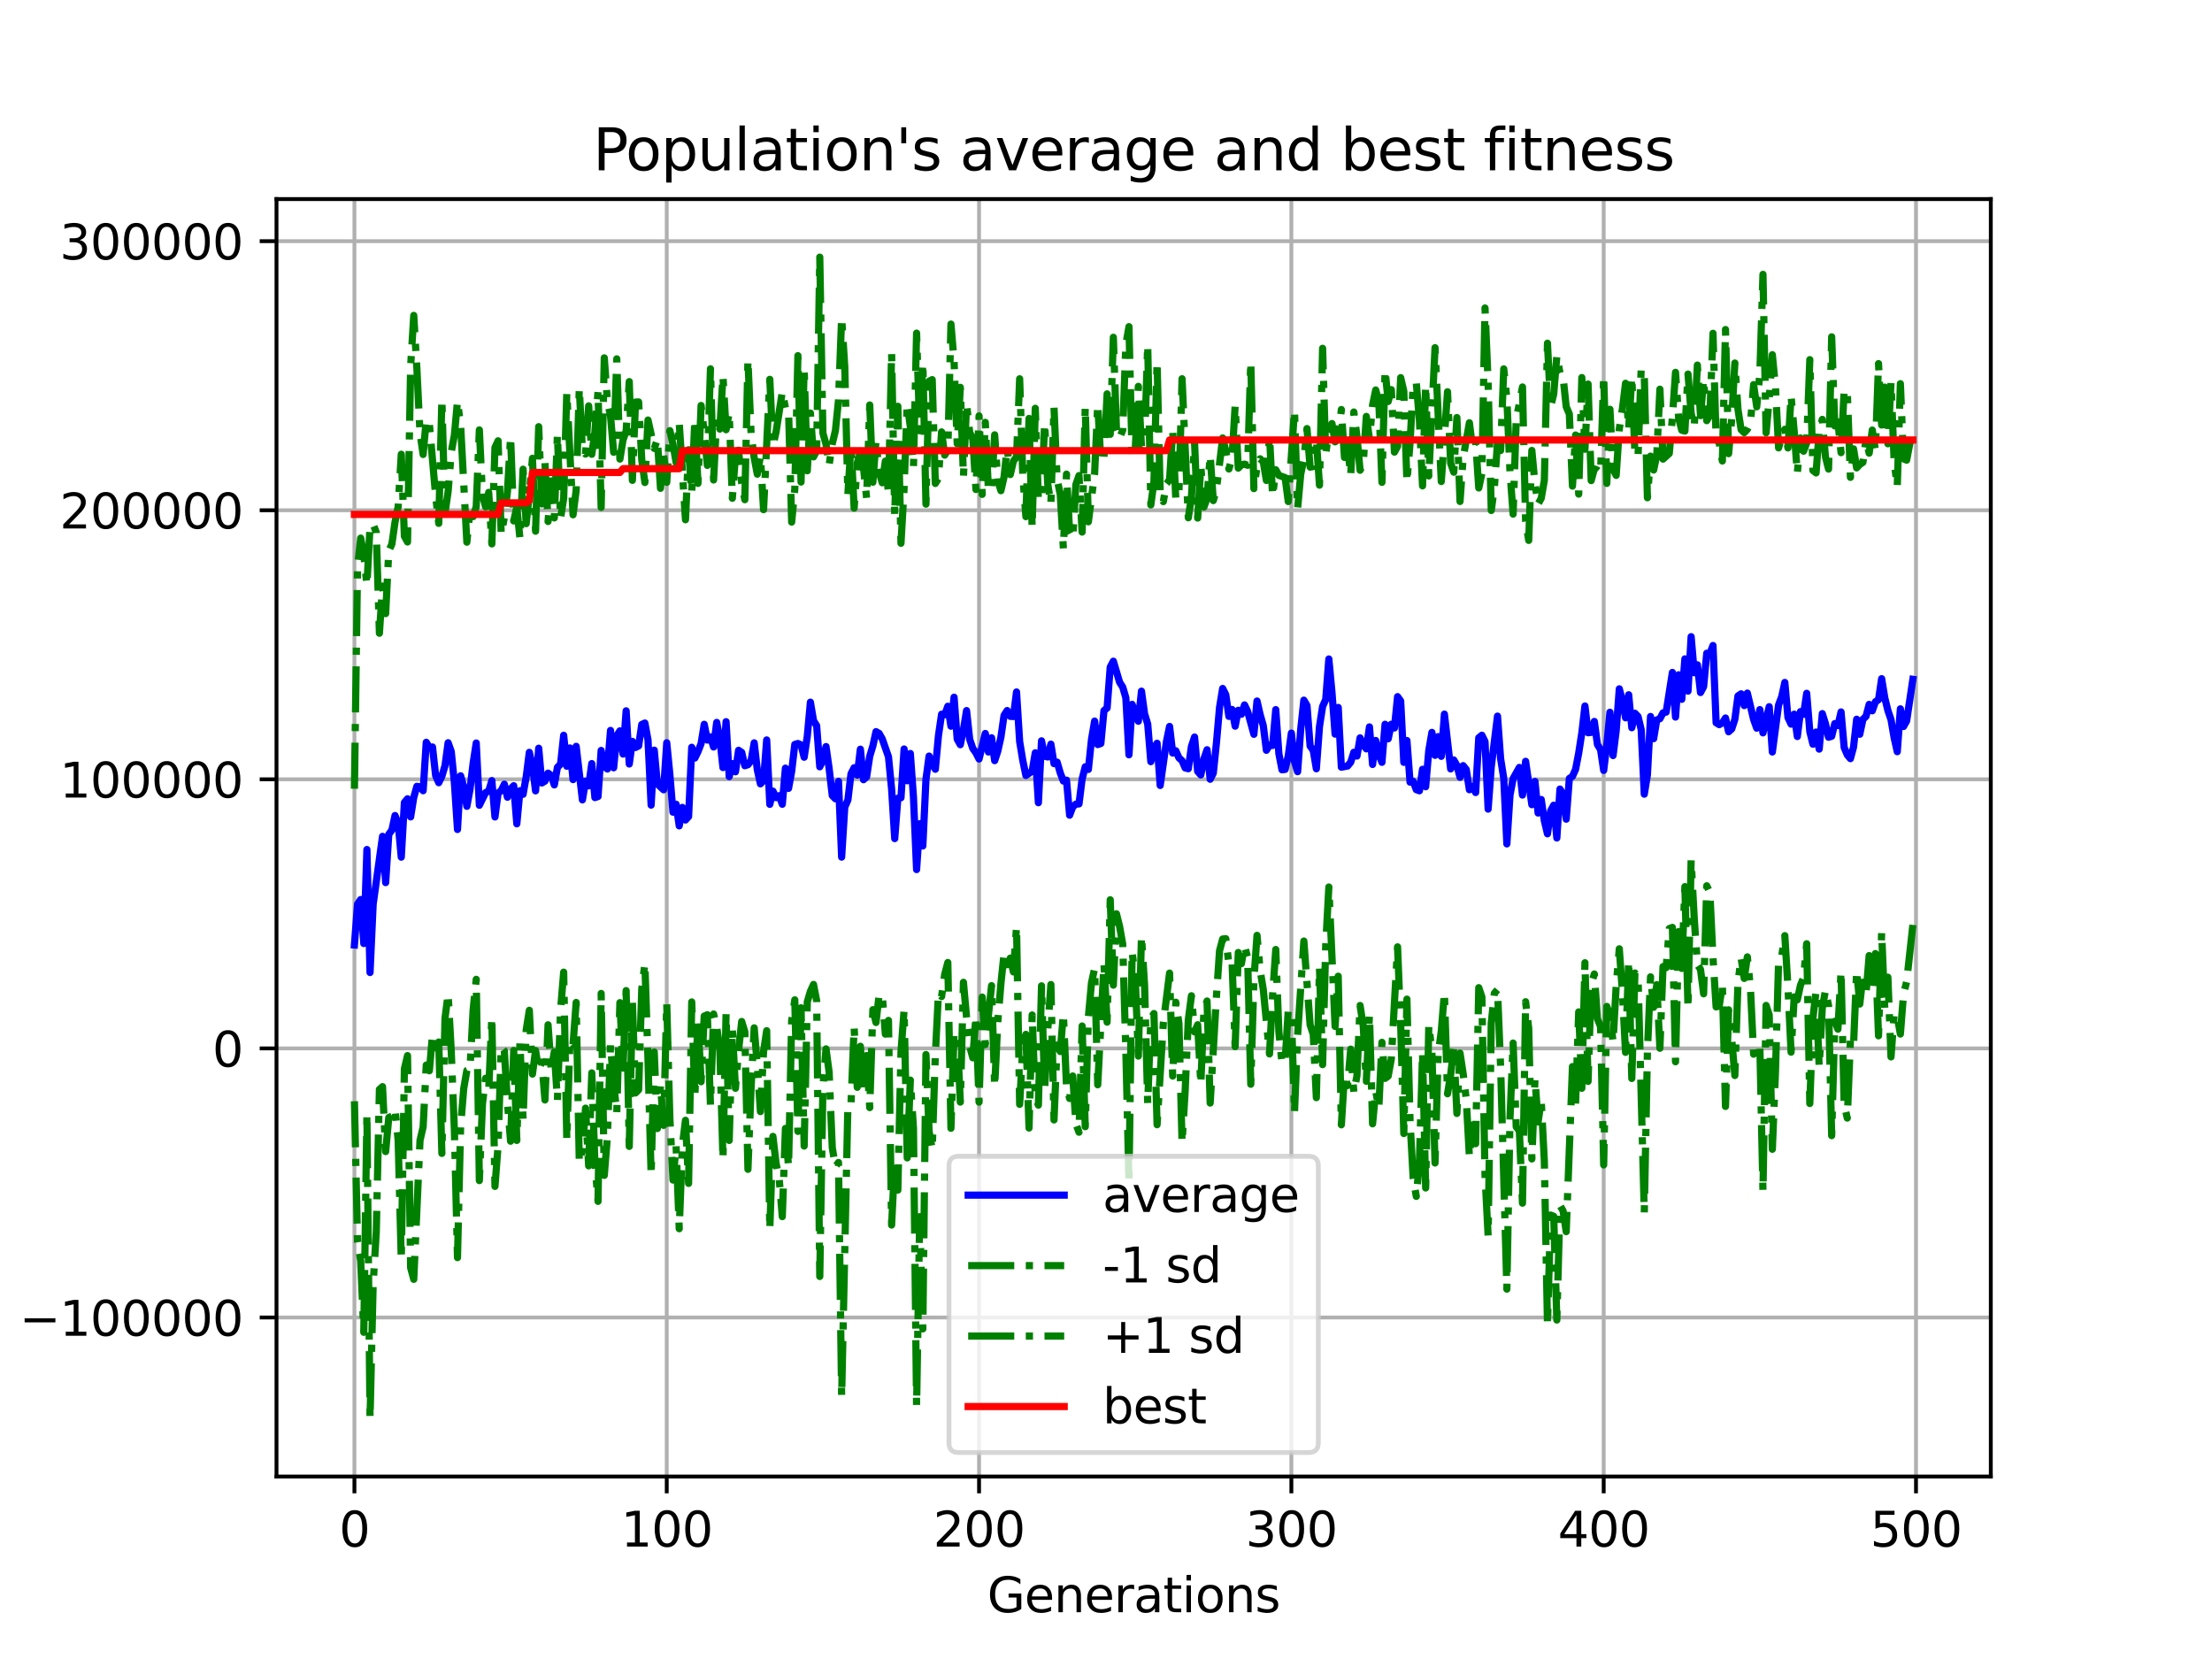 <?xml version="1.0" encoding="utf-8" standalone="no"?>
<!DOCTYPE svg PUBLIC "-//W3C//DTD SVG 1.1//EN"
  "http://www.w3.org/Graphics/SVG/1.1/DTD/svg11.dtd">
<svg xmlns:xlink="http://www.w3.org/1999/xlink" width="460.8pt" height="345.6pt" viewBox="0 0 460.8 345.6" xmlns="http://www.w3.org/2000/svg" version="1.1">
 <defs>
  <style type="text/css">*{stroke-linejoin: round; stroke-linecap: butt}</style>
 </defs>
 <g id="figure_1">
  <g id="patch_1">
   <path d="M 0 345.6 
L 460.8 345.6 
L 460.8 0 
L 0 0 
z
" style="fill: #ffffff"/>
  </g>
  <g id="axes_1">
   <g id="patch_2">
    <path d="M 57.6 307.584 
L 414.72 307.584 
L 414.72 41.472 
L 57.6 41.472 
z
" style="fill: #ffffff"/>
   </g>
   <g id="matplotlib.axis_1">
    <g id="xtick_1">
     <g id="line2d_1">
      <path d="M 73.833 307.584 
L 73.833 41.472 
" clip-path="url(#p340f300069)" style="fill: none; stroke: #b0b0b0; stroke-width: 0.8; stroke-linecap: square"/>
     </g>
     <g id="line2d_2">
      <defs>
       <path id="mcaed6040d9" d="M 0 0 
L 0 3.5 
" style="stroke: #000000; stroke-width: 0.8"/>
      </defs>
      <g>
       <use xlink:href="#mcaed6040d9" x="73.833" y="307.584" style="stroke: #000000; stroke-width: 0.8"/>
      </g>
     </g>
     <g id="text_1">
      <!-- 0 -->
      <g transform="translate(70.651 322.182) scale(0.1 -0.1)">
       <defs>
        <path id="DejaVuSans-30" d="M 2034 4250 
Q 1547 4250 1301 3770 
Q 1056 3291 1056 2328 
Q 1056 1369 1301 889 
Q 1547 409 2034 409 
Q 2525 409 2770 889 
Q 3016 1369 3016 2328 
Q 3016 3291 2770 3770 
Q 2525 4250 2034 4250 
z
M 2034 4750 
Q 2819 4750 3233 4129 
Q 3647 3509 3647 2328 
Q 3647 1150 3233 529 
Q 2819 -91 2034 -91 
Q 1250 -91 836 529 
Q 422 1150 422 2328 
Q 422 3509 836 4129 
Q 1250 4750 2034 4750 
z
" transform="scale(0.016)"/>
       </defs>
       <use xlink:href="#DejaVuSans-30"/>
      </g>
     </g>
    </g>
    <g id="xtick_2">
     <g id="line2d_3">
      <path d="M 138.894 307.584 
L 138.894 41.472 
" clip-path="url(#p340f300069)" style="fill: none; stroke: #b0b0b0; stroke-width: 0.8; stroke-linecap: square"/>
     </g>
     <g id="line2d_4">
      <g>
       <use xlink:href="#mcaed6040d9" x="138.894" y="307.584" style="stroke: #000000; stroke-width: 0.8"/>
      </g>
     </g>
     <g id="text_2">
      <!-- 100 -->
      <g transform="translate(129.35 322.182) scale(0.1 -0.1)">
       <defs>
        <path id="DejaVuSans-31" d="M 794 531 
L 1825 531 
L 1825 4091 
L 703 3866 
L 703 4441 
L 1819 4666 
L 2450 4666 
L 2450 531 
L 3481 531 
L 3481 0 
L 794 0 
L 794 531 
z
" transform="scale(0.016)"/>
       </defs>
       <use xlink:href="#DejaVuSans-31"/>
       <use xlink:href="#DejaVuSans-30" transform="translate(63.623 0)"/>
       <use xlink:href="#DejaVuSans-30" transform="translate(127.246 0)"/>
      </g>
     </g>
    </g>
    <g id="xtick_3">
     <g id="line2d_5">
      <path d="M 203.955 307.584 
L 203.955 41.472 
" clip-path="url(#p340f300069)" style="fill: none; stroke: #b0b0b0; stroke-width: 0.8; stroke-linecap: square"/>
     </g>
     <g id="line2d_6">
      <g>
       <use xlink:href="#mcaed6040d9" x="203.955" y="307.584" style="stroke: #000000; stroke-width: 0.8"/>
      </g>
     </g>
     <g id="text_3">
      <!-- 200 -->
      <g transform="translate(194.411 322.182) scale(0.1 -0.1)">
       <defs>
        <path id="DejaVuSans-32" d="M 1228 531 
L 3431 531 
L 3431 0 
L 469 0 
L 469 531 
Q 828 903 1448 1529 
Q 2069 2156 2228 2338 
Q 2531 2678 2651 2914 
Q 2772 3150 2772 3378 
Q 2772 3750 2511 3984 
Q 2250 4219 1831 4219 
Q 1534 4219 1204 4116 
Q 875 4013 500 3803 
L 500 4441 
Q 881 4594 1212 4672 
Q 1544 4750 1819 4750 
Q 2544 4750 2975 4387 
Q 3406 4025 3406 3419 
Q 3406 3131 3298 2873 
Q 3191 2616 2906 2266 
Q 2828 2175 2409 1742 
Q 1991 1309 1228 531 
z
" transform="scale(0.016)"/>
       </defs>
       <use xlink:href="#DejaVuSans-32"/>
       <use xlink:href="#DejaVuSans-30" transform="translate(63.623 0)"/>
       <use xlink:href="#DejaVuSans-30" transform="translate(127.246 0)"/>
      </g>
     </g>
    </g>
    <g id="xtick_4">
     <g id="line2d_7">
      <path d="M 269.016 307.584 
L 269.016 41.472 
" clip-path="url(#p340f300069)" style="fill: none; stroke: #b0b0b0; stroke-width: 0.8; stroke-linecap: square"/>
     </g>
     <g id="line2d_8">
      <g>
       <use xlink:href="#mcaed6040d9" x="269.016" y="307.584" style="stroke: #000000; stroke-width: 0.8"/>
      </g>
     </g>
     <g id="text_4">
      <!-- 300 -->
      <g transform="translate(259.472 322.182) scale(0.1 -0.1)">
       <defs>
        <path id="DejaVuSans-33" d="M 2597 2516 
Q 3050 2419 3304 2112 
Q 3559 1806 3559 1356 
Q 3559 666 3084 287 
Q 2609 -91 1734 -91 
Q 1441 -91 1130 -33 
Q 819 25 488 141 
L 488 750 
Q 750 597 1062 519 
Q 1375 441 1716 441 
Q 2309 441 2620 675 
Q 2931 909 2931 1356 
Q 2931 1769 2642 2001 
Q 2353 2234 1838 2234 
L 1294 2234 
L 1294 2753 
L 1863 2753 
Q 2328 2753 2575 2939 
Q 2822 3125 2822 3475 
Q 2822 3834 2567 4026 
Q 2313 4219 1838 4219 
Q 1578 4219 1281 4162 
Q 984 4106 628 3988 
L 628 4550 
Q 988 4650 1302 4700 
Q 1616 4750 1894 4750 
Q 2613 4750 3031 4423 
Q 3450 4097 3450 3541 
Q 3450 3153 3228 2886 
Q 3006 2619 2597 2516 
z
" transform="scale(0.016)"/>
       </defs>
       <use xlink:href="#DejaVuSans-33"/>
       <use xlink:href="#DejaVuSans-30" transform="translate(63.623 0)"/>
       <use xlink:href="#DejaVuSans-30" transform="translate(127.246 0)"/>
      </g>
     </g>
    </g>
    <g id="xtick_5">
     <g id="line2d_9">
      <path d="M 334.077 307.584 
L 334.077 41.472 
" clip-path="url(#p340f300069)" style="fill: none; stroke: #b0b0b0; stroke-width: 0.8; stroke-linecap: square"/>
     </g>
     <g id="line2d_10">
      <g>
       <use xlink:href="#mcaed6040d9" x="334.077" y="307.584" style="stroke: #000000; stroke-width: 0.8"/>
      </g>
     </g>
     <g id="text_5">
      <!-- 400 -->
      <g transform="translate(324.533 322.182) scale(0.1 -0.1)">
       <defs>
        <path id="DejaVuSans-34" d="M 2419 4116 
L 825 1625 
L 2419 1625 
L 2419 4116 
z
M 2253 4666 
L 3047 4666 
L 3047 1625 
L 3713 1625 
L 3713 1100 
L 3047 1100 
L 3047 0 
L 2419 0 
L 2419 1100 
L 313 1100 
L 313 1709 
L 2253 4666 
z
" transform="scale(0.016)"/>
       </defs>
       <use xlink:href="#DejaVuSans-34"/>
       <use xlink:href="#DejaVuSans-30" transform="translate(63.623 0)"/>
       <use xlink:href="#DejaVuSans-30" transform="translate(127.246 0)"/>
      </g>
     </g>
    </g>
    <g id="xtick_6">
     <g id="line2d_11">
      <path d="M 399.138 307.584 
L 399.138 41.472 
" clip-path="url(#p340f300069)" style="fill: none; stroke: #b0b0b0; stroke-width: 0.8; stroke-linecap: square"/>
     </g>
     <g id="line2d_12">
      <g>
       <use xlink:href="#mcaed6040d9" x="399.138" y="307.584" style="stroke: #000000; stroke-width: 0.8"/>
      </g>
     </g>
     <g id="text_6">
      <!-- 500 -->
      <g transform="translate(389.594 322.182) scale(0.1 -0.1)">
       <defs>
        <path id="DejaVuSans-35" d="M 691 4666 
L 3169 4666 
L 3169 4134 
L 1269 4134 
L 1269 2991 
Q 1406 3038 1543 3061 
Q 1681 3084 1819 3084 
Q 2600 3084 3056 2656 
Q 3513 2228 3513 1497 
Q 3513 744 3044 326 
Q 2575 -91 1722 -91 
Q 1428 -91 1123 -41 
Q 819 9 494 109 
L 494 744 
Q 775 591 1075 516 
Q 1375 441 1709 441 
Q 2250 441 2565 725 
Q 2881 1009 2881 1497 
Q 2881 1984 2565 2268 
Q 2250 2553 1709 2553 
Q 1456 2553 1204 2497 
Q 953 2441 691 2322 
L 691 4666 
z
" transform="scale(0.016)"/>
       </defs>
       <use xlink:href="#DejaVuSans-35"/>
       <use xlink:href="#DejaVuSans-30" transform="translate(63.623 0)"/>
       <use xlink:href="#DejaVuSans-30" transform="translate(127.246 0)"/>
      </g>
     </g>
    </g>
    <g id="text_7">
     <!-- Generations -->
     <g transform="translate(205.662 335.861) scale(0.1 -0.1)">
      <defs>
       <path id="DejaVuSans-47" d="M 3809 666 
L 3809 1919 
L 2778 1919 
L 2778 2438 
L 4434 2438 
L 4434 434 
Q 4069 175 3628 42 
Q 3188 -91 2688 -91 
Q 1594 -91 976 548 
Q 359 1188 359 2328 
Q 359 3472 976 4111 
Q 1594 4750 2688 4750 
Q 3144 4750 3555 4637 
Q 3966 4525 4313 4306 
L 4313 3634 
Q 3963 3931 3569 4081 
Q 3175 4231 2741 4231 
Q 1884 4231 1454 3753 
Q 1025 3275 1025 2328 
Q 1025 1384 1454 906 
Q 1884 428 2741 428 
Q 3075 428 3337 486 
Q 3600 544 3809 666 
z
" transform="scale(0.016)"/>
       <path id="DejaVuSans-65" d="M 3597 1894 
L 3597 1613 
L 953 1613 
Q 991 1019 1311 708 
Q 1631 397 2203 397 
Q 2534 397 2845 478 
Q 3156 559 3463 722 
L 3463 178 
Q 3153 47 2828 -22 
Q 2503 -91 2169 -91 
Q 1331 -91 842 396 
Q 353 884 353 1716 
Q 353 2575 817 3079 
Q 1281 3584 2069 3584 
Q 2775 3584 3186 3129 
Q 3597 2675 3597 1894 
z
M 3022 2063 
Q 3016 2534 2758 2815 
Q 2500 3097 2075 3097 
Q 1594 3097 1305 2825 
Q 1016 2553 972 2059 
L 3022 2063 
z
" transform="scale(0.016)"/>
       <path id="DejaVuSans-6e" d="M 3513 2113 
L 3513 0 
L 2938 0 
L 2938 2094 
Q 2938 2591 2744 2837 
Q 2550 3084 2163 3084 
Q 1697 3084 1428 2787 
Q 1159 2491 1159 1978 
L 1159 0 
L 581 0 
L 581 3500 
L 1159 3500 
L 1159 2956 
Q 1366 3272 1645 3428 
Q 1925 3584 2291 3584 
Q 2894 3584 3203 3211 
Q 3513 2838 3513 2113 
z
" transform="scale(0.016)"/>
       <path id="DejaVuSans-72" d="M 2631 2963 
Q 2534 3019 2420 3045 
Q 2306 3072 2169 3072 
Q 1681 3072 1420 2755 
Q 1159 2438 1159 1844 
L 1159 0 
L 581 0 
L 581 3500 
L 1159 3500 
L 1159 2956 
Q 1341 3275 1631 3429 
Q 1922 3584 2338 3584 
Q 2397 3584 2469 3576 
Q 2541 3569 2628 3553 
L 2631 2963 
z
" transform="scale(0.016)"/>
       <path id="DejaVuSans-61" d="M 2194 1759 
Q 1497 1759 1228 1600 
Q 959 1441 959 1056 
Q 959 750 1161 570 
Q 1363 391 1709 391 
Q 2188 391 2477 730 
Q 2766 1069 2766 1631 
L 2766 1759 
L 2194 1759 
z
M 3341 1997 
L 3341 0 
L 2766 0 
L 2766 531 
Q 2569 213 2275 61 
Q 1981 -91 1556 -91 
Q 1019 -91 701 211 
Q 384 513 384 1019 
Q 384 1609 779 1909 
Q 1175 2209 1959 2209 
L 2766 2209 
L 2766 2266 
Q 2766 2663 2505 2880 
Q 2244 3097 1772 3097 
Q 1472 3097 1187 3025 
Q 903 2953 641 2809 
L 641 3341 
Q 956 3463 1253 3523 
Q 1550 3584 1831 3584 
Q 2591 3584 2966 3190 
Q 3341 2797 3341 1997 
z
" transform="scale(0.016)"/>
       <path id="DejaVuSans-74" d="M 1172 4494 
L 1172 3500 
L 2356 3500 
L 2356 3053 
L 1172 3053 
L 1172 1153 
Q 1172 725 1289 603 
Q 1406 481 1766 481 
L 2356 481 
L 2356 0 
L 1766 0 
Q 1100 0 847 248 
Q 594 497 594 1153 
L 594 3053 
L 172 3053 
L 172 3500 
L 594 3500 
L 594 4494 
L 1172 4494 
z
" transform="scale(0.016)"/>
       <path id="DejaVuSans-69" d="M 603 3500 
L 1178 3500 
L 1178 0 
L 603 0 
L 603 3500 
z
M 603 4863 
L 1178 4863 
L 1178 4134 
L 603 4134 
L 603 4863 
z
" transform="scale(0.016)"/>
       <path id="DejaVuSans-6f" d="M 1959 3097 
Q 1497 3097 1228 2736 
Q 959 2375 959 1747 
Q 959 1119 1226 758 
Q 1494 397 1959 397 
Q 2419 397 2687 759 
Q 2956 1122 2956 1747 
Q 2956 2369 2687 2733 
Q 2419 3097 1959 3097 
z
M 1959 3584 
Q 2709 3584 3137 3096 
Q 3566 2609 3566 1747 
Q 3566 888 3137 398 
Q 2709 -91 1959 -91 
Q 1206 -91 779 398 
Q 353 888 353 1747 
Q 353 2609 779 3096 
Q 1206 3584 1959 3584 
z
" transform="scale(0.016)"/>
       <path id="DejaVuSans-73" d="M 2834 3397 
L 2834 2853 
Q 2591 2978 2328 3040 
Q 2066 3103 1784 3103 
Q 1356 3103 1142 2972 
Q 928 2841 928 2578 
Q 928 2378 1081 2264 
Q 1234 2150 1697 2047 
L 1894 2003 
Q 2506 1872 2764 1633 
Q 3022 1394 3022 966 
Q 3022 478 2636 193 
Q 2250 -91 1575 -91 
Q 1294 -91 989 -36 
Q 684 19 347 128 
L 347 722 
Q 666 556 975 473 
Q 1284 391 1588 391 
Q 1994 391 2212 530 
Q 2431 669 2431 922 
Q 2431 1156 2273 1281 
Q 2116 1406 1581 1522 
L 1381 1569 
Q 847 1681 609 1914 
Q 372 2147 372 2553 
Q 372 3047 722 3315 
Q 1072 3584 1716 3584 
Q 2034 3584 2315 3537 
Q 2597 3491 2834 3397 
z
" transform="scale(0.016)"/>
      </defs>
      <use xlink:href="#DejaVuSans-47"/>
      <use xlink:href="#DejaVuSans-65" transform="translate(77.49 0)"/>
      <use xlink:href="#DejaVuSans-6e" transform="translate(139.014 0)"/>
      <use xlink:href="#DejaVuSans-65" transform="translate(202.393 0)"/>
      <use xlink:href="#DejaVuSans-72" transform="translate(263.916 0)"/>
      <use xlink:href="#DejaVuSans-61" transform="translate(305.029 0)"/>
      <use xlink:href="#DejaVuSans-74" transform="translate(366.309 0)"/>
      <use xlink:href="#DejaVuSans-69" transform="translate(405.518 0)"/>
      <use xlink:href="#DejaVuSans-6f" transform="translate(433.301 0)"/>
      <use xlink:href="#DejaVuSans-6e" transform="translate(494.482 0)"/>
      <use xlink:href="#DejaVuSans-73" transform="translate(557.861 0)"/>
     </g>
    </g>
   </g>
   <g id="matplotlib.axis_2">
    <g id="ytick_1">
     <g id="line2d_13">
      <path d="M 57.6 274.461 
L 414.72 274.461 
" clip-path="url(#p340f300069)" style="fill: none; stroke: #b0b0b0; stroke-width: 0.8; stroke-linecap: square"/>
     </g>
     <g id="line2d_14">
      <defs>
       <path id="m0436f6e5b4" d="M 0 0 
L -3.5 0 
" style="stroke: #000000; stroke-width: 0.8"/>
      </defs>
      <g>
       <use xlink:href="#m0436f6e5b4" x="57.6" y="274.461" style="stroke: #000000; stroke-width: 0.8"/>
      </g>
     </g>
     <g id="text_8">
      <!-- −100000 -->
      <g transform="translate(4.045 278.26) scale(0.1 -0.1)">
       <defs>
        <path id="DejaVuSans-2212" d="M 678 2272 
L 4684 2272 
L 4684 1741 
L 678 1741 
L 678 2272 
z
" transform="scale(0.016)"/>
       </defs>
       <use xlink:href="#DejaVuSans-2212"/>
       <use xlink:href="#DejaVuSans-31" transform="translate(83.789 0)"/>
       <use xlink:href="#DejaVuSans-30" transform="translate(147.412 0)"/>
       <use xlink:href="#DejaVuSans-30" transform="translate(211.035 0)"/>
       <use xlink:href="#DejaVuSans-30" transform="translate(274.658 0)"/>
       <use xlink:href="#DejaVuSans-30" transform="translate(338.281 0)"/>
       <use xlink:href="#DejaVuSans-30" transform="translate(401.904 0)"/>
      </g>
     </g>
    </g>
    <g id="ytick_2">
     <g id="line2d_15">
      <path d="M 57.6 218.404 
L 414.72 218.404 
" clip-path="url(#p340f300069)" style="fill: none; stroke: #b0b0b0; stroke-width: 0.8; stroke-linecap: square"/>
     </g>
     <g id="line2d_16">
      <g>
       <use xlink:href="#m0436f6e5b4" x="57.6" y="218.404" style="stroke: #000000; stroke-width: 0.8"/>
      </g>
     </g>
     <g id="text_9">
      <!-- 0 -->
      <g transform="translate(44.237 222.204) scale(0.1 -0.1)">
       <use xlink:href="#DejaVuSans-30"/>
      </g>
     </g>
    </g>
    <g id="ytick_3">
     <g id="line2d_17">
      <path d="M 57.6 162.348 
L 414.72 162.348 
" clip-path="url(#p340f300069)" style="fill: none; stroke: #b0b0b0; stroke-width: 0.8; stroke-linecap: square"/>
     </g>
     <g id="line2d_18">
      <g>
       <use xlink:href="#m0436f6e5b4" x="57.6" y="162.348" style="stroke: #000000; stroke-width: 0.8"/>
      </g>
     </g>
     <g id="text_10">
      <!-- 100000 -->
      <g transform="translate(12.425 166.147) scale(0.1 -0.1)">
       <use xlink:href="#DejaVuSans-31"/>
       <use xlink:href="#DejaVuSans-30" transform="translate(63.623 0)"/>
       <use xlink:href="#DejaVuSans-30" transform="translate(127.246 0)"/>
       <use xlink:href="#DejaVuSans-30" transform="translate(190.869 0)"/>
       <use xlink:href="#DejaVuSans-30" transform="translate(254.492 0)"/>
       <use xlink:href="#DejaVuSans-30" transform="translate(318.115 0)"/>
      </g>
     </g>
    </g>
    <g id="ytick_4">
     <g id="line2d_19">
      <path d="M 57.6 106.292 
L 414.72 106.292 
" clip-path="url(#p340f300069)" style="fill: none; stroke: #b0b0b0; stroke-width: 0.8; stroke-linecap: square"/>
     </g>
     <g id="line2d_20">
      <g>
       <use xlink:href="#m0436f6e5b4" x="57.6" y="106.292" style="stroke: #000000; stroke-width: 0.8"/>
      </g>
     </g>
     <g id="text_11">
      <!-- 200000 -->
      <g transform="translate(12.425 110.091) scale(0.1 -0.1)">
       <use xlink:href="#DejaVuSans-32"/>
       <use xlink:href="#DejaVuSans-30" transform="translate(63.623 0)"/>
       <use xlink:href="#DejaVuSans-30" transform="translate(127.246 0)"/>
       <use xlink:href="#DejaVuSans-30" transform="translate(190.869 0)"/>
       <use xlink:href="#DejaVuSans-30" transform="translate(254.492 0)"/>
       <use xlink:href="#DejaVuSans-30" transform="translate(318.115 0)"/>
      </g>
     </g>
    </g>
    <g id="ytick_5">
     <g id="line2d_21">
      <path d="M 57.6 50.236 
L 414.72 50.236 
" clip-path="url(#p340f300069)" style="fill: none; stroke: #b0b0b0; stroke-width: 0.8; stroke-linecap: square"/>
     </g>
     <g id="line2d_22">
      <g>
       <use xlink:href="#m0436f6e5b4" x="57.6" y="50.236" style="stroke: #000000; stroke-width: 0.8"/>
      </g>
     </g>
     <g id="text_12">
      <!-- 300000 -->
      <g transform="translate(12.425 54.035) scale(0.1 -0.1)">
       <use xlink:href="#DejaVuSans-33"/>
       <use xlink:href="#DejaVuSans-30" transform="translate(63.623 0)"/>
       <use xlink:href="#DejaVuSans-30" transform="translate(127.246 0)"/>
       <use xlink:href="#DejaVuSans-30" transform="translate(190.869 0)"/>
       <use xlink:href="#DejaVuSans-30" transform="translate(254.492 0)"/>
       <use xlink:href="#DejaVuSans-30" transform="translate(318.115 0)"/>
      </g>
     </g>
    </g>
    <g id="text_13">
     <!-- Fitness -->
     <g transform="translate(-2.034 191.845) rotate(-90) scale(0.1 -0.1)">
      <defs>
       <path id="DejaVuSans-46" d="M 628 4666 
L 3309 4666 
L 3309 4134 
L 1259 4134 
L 1259 2759 
L 3109 2759 
L 3109 2228 
L 1259 2228 
L 1259 0 
L 628 0 
L 628 4666 
z
" transform="scale(0.016)"/>
      </defs>
      <use xlink:href="#DejaVuSans-46"/>
      <use xlink:href="#DejaVuSans-69" transform="translate(50.27 0)"/>
      <use xlink:href="#DejaVuSans-74" transform="translate(78.053 0)"/>
      <use xlink:href="#DejaVuSans-6e" transform="translate(117.262 0)"/>
      <use xlink:href="#DejaVuSans-65" transform="translate(180.641 0)"/>
      <use xlink:href="#DejaVuSans-73" transform="translate(242.164 0)"/>
      <use xlink:href="#DejaVuSans-73" transform="translate(294.264 0)"/>
     </g>
    </g>
   </g>
   <g id="line2d_23">
    <path d="M 73.833 196.858 
L 74.483 188.349 
L 75.134 187.392 
L 75.785 196.554 
L 76.435 176.972 
L 77.086 202.59 
L 77.736 188.359 
L 79.688 174.227 
L 80.339 183.861 
L 80.989 173.802 
L 81.64 172.92 
L 82.291 169.892 
L 82.941 171.532 
L 83.592 178.559 
L 84.242 167.177 
L 84.893 166.403 
L 85.544 170.176 
L 86.194 166.107 
L 86.845 163.806 
L 87.496 163.914 
L 88.146 164.719 
L 88.797 154.634 
L 89.447 155.699 
L 90.098 155.615 
L 90.749 161.556 
L 91.399 163.049 
L 92.05 161.7 
L 92.7 159.525 
L 93.351 154.727 
L 94.002 156.56 
L 94.652 162.978 
L 95.303 172.794 
L 95.953 161.609 
L 96.604 163.91 
L 97.255 167.972 
L 97.905 164.475 
L 98.556 159.017 
L 99.207 154.783 
L 99.857 167.751 
L 101.158 165.112 
L 101.809 164.796 
L 102.46 162.61 
L 103.11 170.186 
L 103.761 165.216 
L 104.411 164.694 
L 105.062 163.361 
L 105.713 166.078 
L 106.363 164.349 
L 107.014 163.678 
L 107.664 171.619 
L 108.315 164.717 
L 108.966 165.465 
L 109.616 161.833 
L 110.267 156.726 
L 110.918 159.61 
L 111.568 164.75 
L 112.219 155.87 
L 112.869 163.107 
L 113.52 162.726 
L 114.171 161.06 
L 114.821 161.529 
L 115.472 163.508 
L 116.122 159.86 
L 116.773 159.181 
L 117.424 153.168 
L 118.074 159.625 
L 118.725 155.815 
L 119.375 162.407 
L 120.026 155.479 
L 121.327 166.627 
L 121.978 162.722 
L 122.629 163.71 
L 123.279 159.07 
L 123.93 166.152 
L 124.58 165.931 
L 125.231 156.333 
L 125.882 159.701 
L 126.532 160.199 
L 127.183 152.162 
L 127.833 159.942 
L 128.484 153.289 
L 129.135 152.254 
L 129.785 157.079 
L 130.436 148.078 
L 131.086 159.154 
L 131.737 154.44 
L 132.388 155.719 
L 133.038 155.382 
L 133.689 150.928 
L 134.339 150.622 
L 134.99 154.127 
L 135.641 167.722 
L 136.291 156.276 
L 136.942 163.314 
L 138.243 164.524 
L 138.894 154.727 
L 139.544 161.332 
L 140.195 169.193 
L 140.846 167.541 
L 141.496 172.042 
L 142.147 168.197 
L 142.797 170.824 
L 143.448 170.108 
L 144.099 155.675 
L 144.749 157.916 
L 145.4 156.589 
L 146.05 154.904 
L 146.701 150.888 
L 147.352 154.169 
L 148.002 153.498 
L 148.653 155.613 
L 149.304 150.494 
L 149.954 153.959 
L 150.605 159.897 
L 151.255 150.343 
L 151.906 161.784 
L 152.557 159.073 
L 153.207 160.781 
L 153.858 156.301 
L 154.508 156.739 
L 155.159 159.515 
L 155.81 159.302 
L 156.46 158.485 
L 157.111 154.749 
L 157.761 160.362 
L 158.412 163.291 
L 159.063 162.613 
L 159.713 154.143 
L 160.364 167.557 
L 161.015 164.806 
L 161.665 166.165 
L 162.316 165.755 
L 162.966 167.541 
L 163.617 160.018 
L 164.268 164.234 
L 164.918 160.693 
L 165.569 155.082 
L 166.219 154.886 
L 166.87 155.178 
L 167.521 157.741 
L 168.171 153.391 
L 168.822 146.277 
L 169.472 150.128 
L 170.123 151.175 
L 170.774 159.74 
L 171.424 158.372 
L 172.075 155.527 
L 172.725 160.118 
L 173.376 165.727 
L 174.027 166.395 
L 174.677 162.77 
L 175.328 178.553 
L 175.979 168.148 
L 176.629 166.661 
L 177.28 161.195 
L 177.93 159.932 
L 178.581 161.479 
L 179.232 156.072 
L 179.882 162.425 
L 180.533 161.83 
L 181.183 157.548 
L 181.834 155.396 
L 182.485 152.416 
L 183.135 152.782 
L 183.786 153.926 
L 185.087 157.655 
L 185.738 164.351 
L 186.388 174.695 
L 187.039 166.281 
L 187.69 166.186 
L 188.34 156.03 
L 188.991 162.646 
L 189.641 156.969 
L 190.292 166.069 
L 190.943 181.147 
L 191.593 171.596 
L 192.244 176.228 
L 192.894 162.35 
L 193.545 157.507 
L 194.196 159.256 
L 194.846 160.251 
L 195.497 153.243 
L 196.147 148.788 
L 196.798 148.898 
L 197.449 147.129 
L 198.099 151.277 
L 198.75 145.244 
L 199.401 153.975 
L 200.051 155.137 
L 200.702 151.985 
L 201.352 148.027 
L 202.003 154.008 
L 202.654 155.913 
L 203.304 156.833 
L 203.955 158.112 
L 205.256 152.798 
L 205.907 156.654 
L 206.557 153.693 
L 207.208 158.455 
L 207.858 156.488 
L 208.509 153.559 
L 209.16 149.025 
L 209.81 148.021 
L 210.461 149.226 
L 211.112 149.26 
L 211.762 144.148 
L 212.413 154.482 
L 213.063 158.413 
L 213.714 161.553 
L 215.015 160.643 
L 215.666 156.824 
L 216.316 167.218 
L 216.967 154.33 
L 217.618 157.536 
L 218.268 157.688 
L 218.919 155.02 
L 219.569 159.073 
L 220.22 158.769 
L 220.871 161.011 
L 221.521 162.706 
L 222.172 162.52 
L 222.822 169.821 
L 223.473 168.093 
L 224.124 167.514 
L 224.774 167.468 
L 225.425 162.287 
L 226.076 159.74 
L 226.726 160.289 
L 227.377 154.052 
L 228.027 150.223 
L 228.678 155.11 
L 229.329 154.879 
L 229.979 148.027 
L 230.63 147.493 
L 231.28 138.963 
L 231.931 137.741 
L 233.232 142.11 
L 233.883 143.136 
L 234.533 145.344 
L 235.184 157.245 
L 235.835 146.728 
L 237.136 150.245 
L 237.787 143.981 
L 238.437 148.704 
L 239.088 150.833 
L 239.738 158.666 
L 240.389 155.741 
L 241.04 154.832 
L 241.69 163.626 
L 242.991 154.466 
L 243.642 151.331 
L 244.293 156.871 
L 244.943 156.399 
L 245.594 157.878 
L 246.244 158.465 
L 246.895 159.978 
L 247.546 160.141 
L 248.196 155.492 
L 248.847 153.541 
L 249.498 160.696 
L 250.148 161.433 
L 250.799 158.084 
L 251.449 156.185 
L 252.1 162.331 
L 252.751 161.054 
L 253.401 154.814 
L 254.052 147.367 
L 254.702 143.422 
L 255.353 144.726 
L 256.004 149.235 
L 256.654 147.797 
L 257.305 151.274 
L 257.955 147.969 
L 258.606 148.798 
L 259.257 146.846 
L 259.907 148.217 
L 261.208 152.97 
L 261.859 146.033 
L 262.51 148.856 
L 263.16 151.147 
L 263.811 156.295 
L 264.462 155.23 
L 265.112 155.293 
L 265.763 147.827 
L 266.413 156.998 
L 267.064 160.359 
L 267.715 160.279 
L 268.365 157.484 
L 269.016 152.718 
L 269.666 158.637 
L 270.317 160.76 
L 270.968 151.868 
L 271.618 145.857 
L 272.269 146.968 
L 272.919 155.406 
L 273.57 156.322 
L 274.221 160.152 
L 274.871 151.363 
L 275.522 147.171 
L 276.173 145.72 
L 276.823 137.282 
L 277.474 144.25 
L 278.124 152.934 
L 278.775 147.373 
L 279.426 159.816 
L 280.727 159.578 
L 281.377 158.78 
L 282.028 156.712 
L 282.679 157.505 
L 283.329 153.712 
L 283.98 155.172 
L 284.63 156 
L 285.281 151.428 
L 285.932 159.251 
L 286.582 154.257 
L 287.233 157.189 
L 287.884 158.807 
L 288.534 150.88 
L 289.185 153.907 
L 289.835 150.876 
L 290.486 151.651 
L 291.137 145.122 
L 291.787 146.039 
L 292.438 158.81 
L 293.088 154.266 
L 293.739 162.932 
L 294.39 162.767 
L 295.04 164.495 
L 295.691 164.735 
L 296.341 160.26 
L 296.992 163.893 
L 297.643 156.32 
L 298.293 152.573 
L 298.944 157.35 
L 299.595 153.454 
L 300.245 157.556 
L 300.896 148.764 
L 302.197 160.179 
L 302.848 158.317 
L 303.498 159.467 
L 304.149 161.922 
L 304.799 159.497 
L 305.45 160.302 
L 306.101 164.518 
L 306.751 163.804 
L 307.402 165.098 
L 308.052 153.701 
L 308.703 153.161 
L 309.354 154.482 
L 310.004 168.551 
L 310.655 159.728 
L 311.956 149.18 
L 312.607 158.042 
L 313.257 162.136 
L 313.908 175.802 
L 314.559 165.625 
L 315.209 162.195 
L 316.51 159.87 
L 317.161 165.627 
L 317.812 158.599 
L 319.113 167.631 
L 319.763 162.788 
L 320.414 169.365 
L 321.065 166.552 
L 321.715 170.986 
L 322.366 173.697 
L 323.016 168.948 
L 323.667 167.734 
L 324.318 174.563 
L 324.968 164.377 
L 325.619 165.425 
L 326.27 170.65 
L 326.92 162.174 
L 327.571 161.726 
L 328.221 160.28 
L 328.872 156.866 
L 329.523 152.678 
L 330.173 147.073 
L 330.824 152.643 
L 331.474 152.57 
L 332.125 150.29 
L 332.776 155.099 
L 333.426 156.173 
L 334.077 160.491 
L 334.727 155.176 
L 335.378 148.376 
L 336.029 157.397 
L 336.679 152.223 
L 337.33 143.497 
L 337.981 145.975 
L 338.631 149.532 
L 339.282 144.731 
L 339.932 151.598 
L 340.583 148.588 
L 341.234 149.272 
L 341.884 151.974 
L 342.535 165.443 
L 343.185 161.434 
L 343.836 149.259 
L 344.487 153.875 
L 345.137 149.973 
L 345.788 149.724 
L 346.438 148.503 
L 347.089 148.342 
L 348.39 140.083 
L 349.041 149.376 
L 349.691 140.57 
L 350.342 145.683 
L 350.993 137.251 
L 351.643 143.975 
L 352.294 132.633 
L 352.945 140.14 
L 353.595 138.491 
L 354.246 144.267 
L 354.896 143.053 
L 355.547 136.079 
L 356.198 136.186 
L 356.848 134.471 
L 357.499 150.566 
L 358.149 150.958 
L 358.8 150.593 
L 359.451 149.571 
L 360.101 152.437 
L 360.752 151.85 
L 361.402 149.837 
L 362.053 144.98 
L 362.704 144.537 
L 363.354 146.982 
L 364.005 144.383 
L 365.306 149.867 
L 365.957 151.691 
L 366.607 147.826 
L 367.258 152.671 
L 368.559 147.221 
L 369.21 156.654 
L 370.511 146.85 
L 371.162 145.123 
L 371.812 142.169 
L 372.463 149.469 
L 373.113 150.851 
L 373.764 148.775 
L 374.415 153.429 
L 375.065 148.247 
L 375.716 148.817 
L 376.367 144.43 
L 377.017 152.401 
L 377.668 155.031 
L 378.318 152.499 
L 378.969 156.055 
L 379.62 148.661 
L 380.27 150.76 
L 380.921 153.582 
L 381.571 153.372 
L 382.222 150.737 
L 382.873 151.139 
L 383.523 148.311 
L 384.174 155.714 
L 384.824 157.258 
L 385.475 158.038 
L 386.126 155.627 
L 386.776 149.829 
L 387.427 152.957 
L 388.078 149.858 
L 388.728 149.218 
L 389.379 146.738 
L 390.029 148.07 
L 390.68 146.199 
L 391.331 145.762 
L 391.981 141.381 
L 392.632 145.366 
L 393.282 148.007 
L 393.933 149.923 
L 394.584 153.688 
L 395.234 156.592 
L 395.885 147.667 
L 396.535 151.348 
L 397.186 150.191 
L 398.487 141.515 
L 398.487 141.515 
" clip-path="url(#p340f300069)" style="fill: none; stroke: #0000ff; stroke-width: 1.5; stroke-linecap: square"/>
   </g>
   <g id="line2d_24">
    <path d="M 73.833 229.407 
L 74.483 258.643 
L 75.134 262.687 
L 75.785 277.543 
L 76.435 232.063 
L 77.086 295.488 
L 77.736 267.5 
L 78.387 256.601 
L 79.038 226.947 
L 79.688 226.37 
L 80.339 239.894 
L 80.989 232.803 
L 81.64 232.518 
L 82.291 231.036 
L 82.941 237.499 
L 83.592 262.488 
L 84.242 222.647 
L 84.893 219.902 
L 85.544 264.105 
L 86.194 266.507 
L 87.496 237.567 
L 88.146 234.76 
L 88.797 221.872 
L 89.447 223.056 
L 90.098 215.496 
L 90.749 219.855 
L 91.399 217.068 
L 92.05 240.277 
L 92.7 212.154 
L 93.351 207.043 
L 94.002 218.945 
L 94.652 235.268 
L 95.303 261.987 
L 95.953 234.685 
L 96.604 226.754 
L 97.255 223 
L 97.905 222.731 
L 98.556 210.407 
L 99.207 204.013 
L 99.857 245.941 
L 100.508 229.905 
L 101.158 224.622 
L 101.809 227.017 
L 102.46 211.919 
L 103.11 247.146 
L 103.761 238.604 
L 104.411 218.109 
L 105.062 218.909 
L 105.713 229.767 
L 106.363 237.734 
L 107.014 218.833 
L 107.664 237.572 
L 108.315 217.26 
L 108.966 233.181 
L 109.616 214.578 
L 110.267 210.46 
L 110.918 223.752 
L 111.568 218.84 
L 112.219 222.858 
L 112.869 221.241 
L 113.52 229.145 
L 114.171 213.482 
L 114.821 222.875 
L 115.472 219.124 
L 116.122 229.159 
L 116.773 210.393 
L 117.424 202.517 
L 118.074 237.468 
L 118.725 216.711 
L 119.375 217.574 
L 120.026 208.828 
L 120.677 242.179 
L 121.327 239.534 
L 121.978 230.851 
L 122.629 242.865 
L 123.279 223.501 
L 123.93 242.329 
L 124.58 250.268 
L 125.231 206.955 
L 125.882 244.854 
L 126.532 236.807 
L 127.183 217.687 
L 127.833 225.668 
L 128.484 231.825 
L 129.135 208.868 
L 129.785 222.506 
L 130.436 206.358 
L 131.086 238.815 
L 131.737 208.812 
L 132.388 227.683 
L 133.038 227.029 
L 133.689 206.057 
L 134.339 200.73 
L 134.99 220.754 
L 135.641 244.84 
L 136.291 219.136 
L 136.942 235.099 
L 137.593 226.136 
L 138.243 234.432 
L 138.894 208.975 
L 139.544 232.956 
L 140.195 245.824 
L 140.846 238.735 
L 141.496 255.964 
L 142.147 238.695 
L 142.797 233.375 
L 143.448 246.526 
L 144.099 208.726 
L 144.749 228.427 
L 145.4 212.478 
L 146.05 225.341 
L 146.701 211.674 
L 147.352 211.388 
L 148.002 230.165 
L 148.653 211.236 
L 149.304 213.917 
L 149.954 218.53 
L 150.605 241.441 
L 151.255 211.167 
L 151.906 237.575 
L 152.557 214.345 
L 153.207 226.708 
L 153.858 218.809 
L 154.508 212.793 
L 155.159 214.934 
L 155.81 243.592 
L 156.46 226.696 
L 157.111 214.118 
L 157.761 221.944 
L 158.412 231.563 
L 159.063 219.049 
L 159.713 214.712 
L 160.364 256.091 
L 161.015 236.732 
L 161.665 242.329 
L 162.316 245.482 
L 162.966 253.447 
L 163.617 235.069 
L 164.268 243.016 
L 164.918 212.623 
L 165.569 208.285 
L 166.219 235.685 
L 166.87 209.937 
L 167.521 238.743 
L 168.171 208.708 
L 168.822 206.512 
L 169.472 205.08 
L 170.123 208.464 
L 170.774 265.912 
L 171.424 226.548 
L 172.075 218.496 
L 172.725 223.374 
L 173.376 239.041 
L 174.027 243.055 
L 174.677 242.163 
L 175.328 290.967 
L 176.629 230.342 
L 177.28 229.931 
L 177.93 214.008 
L 178.581 226.504 
L 179.232 217.955 
L 179.882 227.446 
L 180.533 219.889 
L 181.183 230.734 
L 181.834 210.334 
L 182.485 213.002 
L 183.135 207.29 
L 183.786 207.28 
L 184.436 215.427 
L 185.087 212.569 
L 185.738 255.197 
L 186.388 242.012 
L 187.039 247.924 
L 187.69 219.198 
L 188.34 210.357 
L 188.991 241.21 
L 189.641 225.004 
L 190.292 235.005 
L 190.943 292.9 
L 191.593 253.463 
L 192.244 276.829 
L 192.894 219.68 
L 193.545 235.618 
L 194.196 239.426 
L 194.846 219.788 
L 195.497 206.848 
L 196.147 207.602 
L 196.798 202.985 
L 197.449 200.506 
L 198.099 235.043 
L 198.75 215.242 
L 199.401 215.516 
L 200.051 229.586 
L 200.702 204.634 
L 201.352 211.919 
L 202.003 217.944 
L 202.654 220.359 
L 203.304 211.693 
L 203.955 229.593 
L 204.605 207.708 
L 205.256 217.613 
L 206.557 205.332 
L 207.208 226.327 
L 207.858 212.886 
L 208.509 204.898 
L 209.16 198.681 
L 209.81 202.726 
L 210.461 199.595 
L 211.112 202.464 
L 211.762 193.085 
L 212.413 230.057 
L 213.063 217.863 
L 213.714 215.477 
L 214.365 234.989 
L 215.015 211.437 
L 215.666 228.594 
L 216.316 230.218 
L 216.967 205.369 
L 217.618 226.896 
L 218.268 214.508 
L 218.919 205.093 
L 219.569 233.302 
L 220.22 217.708 
L 220.871 219.052 
L 221.521 211.171 
L 222.172 226.271 
L 222.822 228.836 
L 223.473 224.144 
L 224.124 234.075 
L 224.774 235.862 
L 225.425 213.734 
L 226.076 234.706 
L 226.726 211.876 
L 227.377 204.727 
L 228.027 201.765 
L 228.678 225.979 
L 229.979 200.81 
L 230.63 212.932 
L 231.28 187.444 
L 231.931 205.22 
L 232.582 190.364 
L 233.232 192.985 
L 233.883 196.691 
L 234.533 218.872 
L 235.184 246.442 
L 235.835 198.337 
L 236.485 203.427 
L 237.136 220.002 
L 237.787 195 
L 238.437 205.231 
L 239.088 229.83 
L 239.738 212.145 
L 240.389 211.135 
L 241.04 234.299 
L 242.341 213.129 
L 243.642 202.71 
L 244.293 224.162 
L 244.943 208.781 
L 245.594 213.221 
L 246.244 238.03 
L 246.895 227.104 
L 247.546 212.42 
L 248.196 207.432 
L 248.847 214.96 
L 249.498 213.47 
L 250.148 225.841 
L 250.799 210.538 
L 251.449 208.529 
L 252.1 229.785 
L 253.401 207.661 
L 254.052 198.059 
L 254.702 195.613 
L 255.353 195.547 
L 256.004 200.769 
L 256.654 200.226 
L 257.305 218.039 
L 257.955 198.419 
L 258.606 200.747 
L 259.257 197.003 
L 259.907 199.506 
L 260.558 225.866 
L 261.208 204.151 
L 261.859 194.85 
L 262.51 202.138 
L 263.16 206.093 
L 264.462 219.555 
L 265.112 207.242 
L 265.763 197.798 
L 266.413 214.967 
L 267.064 221.505 
L 267.715 221.067 
L 268.365 210.486 
L 269.016 211 
L 269.666 231.77 
L 270.317 215.589 
L 271.618 196.038 
L 272.919 213.501 
L 273.57 215.45 
L 274.221 228.662 
L 274.871 201.658 
L 275.522 221.78 
L 276.173 196.815 
L 276.823 184.782 
L 278.124 213.823 
L 278.775 203.359 
L 279.426 234.318 
L 280.076 224.016 
L 280.727 226.134 
L 281.377 218.555 
L 282.028 227.595 
L 282.679 224.085 
L 283.329 209.461 
L 283.98 213.686 
L 284.63 225.251 
L 285.281 211.436 
L 285.932 234.113 
L 286.582 227.275 
L 287.233 230.802 
L 287.884 217.134 
L 288.534 224.649 
L 289.185 224.174 
L 289.835 220.582 
L 291.137 197.248 
L 291.787 213.411 
L 292.438 236.133 
L 293.088 208.139 
L 293.739 233.632 
L 294.39 245.433 
L 295.04 249.226 
L 295.691 241.937 
L 296.341 219.303 
L 296.992 247.473 
L 297.643 213.497 
L 298.293 219.105 
L 298.944 242.274 
L 299.595 219.653 
L 300.245 214.799 
L 300.896 206.753 
L 301.546 227.854 
L 302.197 223.86 
L 302.848 218.269 
L 303.498 231.947 
L 304.149 219.375 
L 304.799 223.641 
L 305.45 229.025 
L 306.101 240.969 
L 306.751 234.358 
L 307.402 238.255 
L 308.052 205.75 
L 308.703 207.678 
L 309.354 244.802 
L 310.004 257.442 
L 310.655 213.115 
L 311.305 206.912 
L 311.956 206.159 
L 312.607 222.234 
L 313.908 268.552 
L 314.559 232.931 
L 315.209 217.29 
L 315.86 234.746 
L 316.51 235.561 
L 317.161 250.641 
L 317.812 208.682 
L 318.462 214.249 
L 319.113 241.428 
L 319.763 224.771 
L 320.414 233.728 
L 321.065 229.295 
L 321.715 241.905 
L 322.366 275.897 
L 323.016 253.119 
L 323.667 253.367 
L 324.318 274.985 
L 324.968 251.097 
L 325.619 252.253 
L 326.27 256.576 
L 327.571 222.188 
L 328.221 229.94 
L 328.872 210.799 
L 329.523 226.706 
L 330.173 200.558 
L 330.824 225.281 
L 331.474 205.021 
L 332.125 202.902 
L 332.776 212.253 
L 333.426 213.834 
L 334.077 242.673 
L 334.727 209.653 
L 335.378 211.495 
L 336.029 217.065 
L 336.679 205.413 
L 337.33 197.653 
L 337.981 206.821 
L 338.631 219.223 
L 339.282 200.172 
L 339.932 224.668 
L 340.583 202.687 
L 341.234 203.47 
L 342.535 252.679 
L 343.185 219.179 
L 343.836 203.494 
L 344.487 209.836 
L 345.137 205.123 
L 345.788 218.371 
L 346.438 201.364 
L 347.089 201.58 
L 347.74 193.443 
L 348.39 193.193 
L 349.041 221.186 
L 349.691 194.057 
L 350.342 201.742 
L 350.993 184.7 
L 351.643 210.026 
L 352.294 179.154 
L 352.945 191.368 
L 353.595 200.929 
L 354.246 201.943 
L 354.896 207.03 
L 355.547 184.525 
L 356.198 185.909 
L 356.848 199.512 
L 357.499 209.754 
L 358.149 209.589 
L 358.8 205.153 
L 359.451 230.491 
L 360.101 210.367 
L 360.752 216.493 
L 361.402 224.049 
L 362.053 204.686 
L 362.704 199.577 
L 363.354 203.825 
L 364.005 199.336 
L 364.656 205.963 
L 365.306 219.605 
L 366.607 217.795 
L 367.258 248.189 
L 367.909 209.448 
L 368.559 211.415 
L 369.21 239.413 
L 369.86 223.339 
L 370.511 200.395 
L 371.162 199.197 
L 371.812 194.91 
L 372.463 205.626 
L 373.113 219.184 
L 373.764 207.672 
L 374.415 208.277 
L 375.065 205.264 
L 375.716 203.639 
L 376.367 196.6 
L 377.017 229.88 
L 377.668 212.06 
L 378.318 206.476 
L 378.969 222.206 
L 379.62 209.957 
L 380.27 206.373 
L 380.921 209.446 
L 381.571 236.575 
L 382.222 212.745 
L 382.873 214.403 
L 383.523 202.326 
L 384.174 230.164 
L 384.824 232.915 
L 385.475 216.634 
L 386.126 217.75 
L 386.776 202.19 
L 387.427 209.159 
L 388.078 203.398 
L 388.728 206.985 
L 389.379 199.069 
L 390.029 206.551 
L 390.68 198.645 
L 391.331 215.777 
L 391.981 194.22 
L 392.632 210.084 
L 393.282 203.571 
L 393.933 220.17 
L 394.584 211.237 
L 395.234 211.816 
L 395.885 215.41 
L 396.535 207.111 
L 397.186 204.521 
L 398.487 192.673 
L 398.487 192.673 
" clip-path="url(#p340f300069)" style="fill: none; stroke-dasharray: 9.6,2.4,1.5,2.4; stroke-dashoffset: 0; stroke: #008000; stroke-width: 1.5"/>
   </g>
   <g id="line2d_25">
    <path d="M 73.833 164.309 
L 74.483 118.055 
L 75.134 112.097 
L 75.785 115.565 
L 76.435 121.882 
L 77.086 109.691 
L 77.736 109.217 
L 78.387 110.904 
L 79.038 131.916 
L 79.688 122.085 
L 80.339 127.829 
L 80.989 114.802 
L 81.64 113.321 
L 82.291 108.748 
L 82.941 105.565 
L 83.592 94.629 
L 84.242 111.707 
L 84.893 112.904 
L 85.544 76.247 
L 86.194 65.708 
L 86.845 76.794 
L 87.496 90.261 
L 88.146 94.678 
L 88.797 87.396 
L 89.447 88.342 
L 90.749 103.256 
L 91.399 109.029 
L 92.05 83.123 
L 92.7 106.895 
L 93.351 102.412 
L 94.002 94.175 
L 94.652 90.688 
L 95.303 83.601 
L 95.953 88.534 
L 97.255 112.944 
L 97.905 106.219 
L 98.556 107.627 
L 99.207 105.554 
L 99.857 89.56 
L 100.508 103.109 
L 101.158 105.601 
L 101.809 102.574 
L 102.46 113.302 
L 103.11 93.226 
L 103.761 91.829 
L 104.411 111.28 
L 105.062 107.813 
L 105.713 102.39 
L 106.363 90.964 
L 107.014 108.523 
L 107.664 105.666 
L 108.315 112.175 
L 108.966 97.749 
L 109.616 109.087 
L 110.267 102.991 
L 110.918 95.469 
L 111.568 110.66 
L 112.219 88.883 
L 112.869 104.973 
L 113.52 96.308 
L 114.171 108.637 
L 114.821 100.184 
L 115.472 107.893 
L 116.122 90.561 
L 116.773 107.969 
L 117.424 103.818 
L 118.074 81.781 
L 119.375 107.24 
L 120.026 102.131 
L 120.677 80.906 
L 121.327 93.72 
L 121.978 94.593 
L 122.629 84.555 
L 123.279 94.639 
L 123.93 89.976 
L 124.58 81.593 
L 125.231 105.71 
L 125.882 74.548 
L 126.532 83.591 
L 127.183 86.638 
L 127.833 94.215 
L 128.484 74.753 
L 129.135 95.639 
L 129.785 91.651 
L 130.436 89.797 
L 131.086 79.493 
L 131.737 100.067 
L 132.388 83.756 
L 133.038 83.735 
L 133.689 95.799 
L 134.339 100.514 
L 134.99 87.499 
L 136.291 93.416 
L 136.942 91.528 
L 137.593 101.727 
L 138.243 94.616 
L 138.894 100.48 
L 139.544 89.708 
L 140.195 92.562 
L 140.846 96.347 
L 141.496 88.121 
L 142.797 108.274 
L 143.448 93.691 
L 144.099 102.623 
L 144.749 87.406 
L 145.4 100.701 
L 146.05 84.466 
L 146.701 90.102 
L 147.352 96.949 
L 148.002 76.83 
L 148.653 99.99 
L 149.304 87.072 
L 149.954 89.388 
L 150.605 78.354 
L 151.255 89.519 
L 151.906 85.993 
L 152.557 103.801 
L 153.207 94.854 
L 153.858 93.793 
L 154.508 100.684 
L 155.159 104.097 
L 155.81 75.012 
L 156.46 90.274 
L 157.111 95.38 
L 157.761 98.78 
L 158.412 95.018 
L 159.063 106.177 
L 160.364 79.022 
L 161.015 92.88 
L 161.665 90.001 
L 162.966 81.635 
L 163.617 84.967 
L 164.268 85.453 
L 164.918 108.763 
L 165.569 101.878 
L 166.219 74.087 
L 166.87 100.42 
L 167.521 76.74 
L 168.171 98.075 
L 168.822 86.042 
L 169.472 95.176 
L 170.123 93.886 
L 170.774 53.568 
L 171.424 90.196 
L 172.075 92.557 
L 172.725 96.863 
L 173.376 92.413 
L 174.027 89.735 
L 174.677 83.377 
L 175.328 66.139 
L 175.979 76.409 
L 176.629 102.98 
L 177.28 92.46 
L 177.93 105.856 
L 178.581 96.453 
L 179.232 94.19 
L 179.882 97.404 
L 180.533 103.771 
L 181.183 84.361 
L 181.834 100.458 
L 182.485 91.83 
L 183.135 98.275 
L 183.786 100.572 
L 184.436 96.052 
L 185.087 102.742 
L 185.738 73.505 
L 186.388 107.378 
L 187.039 84.637 
L 187.69 113.173 
L 188.34 101.703 
L 188.991 84.083 
L 189.641 88.934 
L 190.292 97.133 
L 190.943 69.394 
L 191.593 89.728 
L 192.244 75.627 
L 192.894 105.02 
L 193.545 79.395 
L 194.196 79.086 
L 194.846 100.715 
L 195.497 99.637 
L 196.147 89.975 
L 196.798 94.811 
L 197.449 93.753 
L 198.099 67.511 
L 198.75 75.246 
L 199.401 92.433 
L 200.051 80.688 
L 200.702 99.336 
L 201.352 84.136 
L 202.003 90.073 
L 202.654 91.467 
L 203.304 101.973 
L 203.955 86.631 
L 204.605 102.991 
L 205.256 87.983 
L 205.907 102.167 
L 206.557 102.054 
L 207.208 90.582 
L 207.858 100.091 
L 208.509 102.22 
L 209.16 99.369 
L 209.81 93.316 
L 210.461 98.857 
L 211.112 96.056 
L 211.762 95.21 
L 212.413 78.906 
L 213.063 98.962 
L 213.714 107.629 
L 214.365 87.172 
L 215.015 109.848 
L 215.666 85.054 
L 216.316 104.218 
L 216.967 103.291 
L 217.618 88.177 
L 218.268 100.867 
L 218.919 104.948 
L 219.569 84.845 
L 220.22 99.83 
L 220.871 102.971 
L 221.521 114.241 
L 222.172 98.768 
L 222.822 110.807 
L 223.473 112.042 
L 224.124 100.953 
L 224.774 99.074 
L 225.425 110.839 
L 226.076 84.774 
L 226.726 108.702 
L 228.027 98.682 
L 228.678 84.241 
L 229.329 96.183 
L 229.979 95.244 
L 230.63 82.053 
L 231.28 90.482 
L 231.931 70.262 
L 232.582 89.611 
L 233.232 91.235 
L 233.883 89.581 
L 234.533 71.816 
L 235.184 68.047 
L 235.835 95.118 
L 236.485 93.724 
L 237.136 80.487 
L 237.787 92.961 
L 238.437 92.176 
L 239.088 71.835 
L 239.738 105.187 
L 240.389 100.347 
L 241.04 75.366 
L 241.69 102.72 
L 242.341 104.495 
L 242.991 100.793 
L 243.642 99.952 
L 244.293 89.579 
L 244.943 104.016 
L 245.594 102.535 
L 246.244 78.9 
L 247.546 107.861 
L 248.196 103.551 
L 248.847 92.123 
L 249.498 107.923 
L 250.148 97.025 
L 250.799 105.63 
L 251.449 103.84 
L 252.1 94.877 
L 252.751 104.284 
L 253.401 101.967 
L 254.702 91.23 
L 255.353 93.905 
L 256.004 97.7 
L 256.654 95.367 
L 257.305 84.51 
L 257.955 97.518 
L 258.606 96.849 
L 259.257 96.69 
L 259.907 96.929 
L 260.558 75.368 
L 261.208 101.788 
L 261.859 97.217 
L 262.51 95.574 
L 263.16 96.201 
L 263.811 100.086 
L 264.462 90.906 
L 265.112 103.345 
L 265.763 97.857 
L 266.413 99.03 
L 267.715 99.492 
L 268.365 104.483 
L 269.666 85.504 
L 270.317 105.932 
L 270.968 98.76 
L 271.618 95.676 
L 272.269 89.279 
L 272.919 97.311 
L 273.57 97.194 
L 274.221 91.642 
L 274.871 101.068 
L 275.522 72.561 
L 276.173 94.625 
L 276.823 89.781 
L 277.474 88.232 
L 278.124 92.045 
L 278.775 91.387 
L 279.426 85.313 
L 280.076 95.294 
L 280.727 93.022 
L 281.377 99.004 
L 282.028 85.829 
L 282.679 90.925 
L 283.329 97.962 
L 283.98 96.659 
L 284.63 86.749 
L 285.281 91.419 
L 285.932 84.389 
L 286.582 81.238 
L 287.233 83.575 
L 287.884 100.48 
L 288.534 77.111 
L 289.185 83.641 
L 289.835 81.171 
L 290.486 94.185 
L 291.137 92.996 
L 291.787 78.668 
L 292.438 81.486 
L 293.088 100.393 
L 293.739 92.232 
L 294.39 80.101 
L 295.04 79.763 
L 295.691 87.534 
L 296.341 101.216 
L 296.992 80.313 
L 297.643 99.144 
L 298.944 72.426 
L 300.245 100.313 
L 301.546 81.608 
L 302.197 96.497 
L 302.848 98.365 
L 303.498 86.987 
L 304.149 104.469 
L 304.799 95.354 
L 306.101 88.068 
L 306.751 93.25 
L 307.402 91.94 
L 308.052 101.652 
L 308.703 98.644 
L 309.354 64.162 
L 310.004 79.661 
L 310.655 106.341 
L 311.305 101.522 
L 311.956 92.201 
L 312.607 93.85 
L 313.257 76.848 
L 313.908 83.052 
L 314.559 98.318 
L 315.209 107.099 
L 315.86 87.416 
L 317.161 80.613 
L 317.812 108.515 
L 318.462 112.575 
L 319.113 93.834 
L 319.763 100.806 
L 320.414 105.002 
L 321.065 103.809 
L 321.715 100.067 
L 322.366 71.497 
L 323.016 84.777 
L 323.667 82.102 
L 324.318 74.141 
L 324.968 77.656 
L 325.619 78.597 
L 326.27 84.724 
L 326.92 86.235 
L 327.571 101.263 
L 328.221 90.619 
L 328.872 102.933 
L 329.523 78.651 
L 330.173 93.589 
L 330.824 80.004 
L 331.474 100.118 
L 332.125 97.677 
L 332.776 97.946 
L 333.426 98.512 
L 334.077 78.309 
L 334.727 100.699 
L 335.378 85.257 
L 336.029 97.729 
L 336.679 99.033 
L 337.33 89.34 
L 337.981 85.129 
L 338.631 79.842 
L 339.282 89.289 
L 339.932 78.527 
L 340.583 94.489 
L 341.234 95.073 
L 341.884 76.851 
L 342.535 78.207 
L 343.185 103.689 
L 343.836 95.023 
L 344.487 97.914 
L 345.137 94.823 
L 345.788 81.076 
L 346.438 95.641 
L 347.74 94.463 
L 348.39 86.973 
L 349.041 77.565 
L 349.691 87.084 
L 350.342 89.624 
L 350.993 89.801 
L 351.643 77.923 
L 352.294 86.111 
L 352.945 88.912 
L 353.595 76.053 
L 354.246 86.591 
L 354.896 79.075 
L 355.547 87.632 
L 356.198 86.463 
L 356.848 69.43 
L 357.499 91.377 
L 358.149 92.326 
L 358.8 96.034 
L 359.451 68.651 
L 360.101 94.507 
L 360.752 87.208 
L 361.402 75.625 
L 362.053 85.275 
L 362.704 89.497 
L 363.354 90.138 
L 364.005 89.43 
L 364.656 88.149 
L 365.306 80.128 
L 365.957 84.744 
L 366.607 77.858 
L 367.258 57.154 
L 367.909 90.166 
L 368.559 83.026 
L 369.21 73.894 
L 369.86 80.592 
L 370.511 93.305 
L 371.162 91.05 
L 371.812 89.427 
L 372.463 93.313 
L 373.113 82.518 
L 373.764 89.877 
L 374.415 98.581 
L 375.065 91.231 
L 375.716 93.995 
L 376.367 92.261 
L 377.017 74.922 
L 377.668 98.001 
L 378.318 98.521 
L 378.969 89.903 
L 379.62 87.366 
L 380.27 95.147 
L 380.921 97.717 
L 381.571 70.168 
L 382.222 88.729 
L 382.873 87.874 
L 383.523 94.296 
L 384.174 81.264 
L 384.824 81.601 
L 385.475 99.441 
L 386.126 93.504 
L 386.776 97.468 
L 387.427 96.756 
L 388.078 96.317 
L 388.728 91.451 
L 389.379 94.406 
L 390.029 89.589 
L 390.68 93.752 
L 391.331 75.747 
L 391.981 88.542 
L 392.632 80.648 
L 393.282 92.443 
L 393.933 79.676 
L 394.584 96.139 
L 395.234 101.367 
L 395.885 79.924 
L 396.535 95.586 
L 397.186 95.861 
L 397.837 92.476 
L 398.487 90.356 
L 398.487 90.356 
" clip-path="url(#p340f300069)" style="fill: none; stroke-dasharray: 9.6,2.4,1.5,2.4; stroke-dashoffset: 0; stroke: #008000; stroke-width: 1.5"/>
   </g>
   <g id="line2d_26">
    <path d="M 73.833 107.164 
L 98.556 107.161 
L 103.761 107.161 
L 104.411 104.752 
L 109.616 104.752 
L 110.267 104.301 
L 110.918 98.422 
L 129.135 98.422 
L 129.785 97.634 
L 141.496 97.634 
L 142.147 93.877 
L 242.991 93.877 
L 243.642 91.657 
L 398.487 91.657 
L 398.487 91.657 
" clip-path="url(#p340f300069)" style="fill: none; stroke: #ff0000; stroke-width: 1.5; stroke-linecap: square"/>
   </g>
   <g id="patch_3">
    <path d="M 57.6 307.584 
L 57.6 41.472 
" style="fill: none; stroke: #000000; stroke-width: 0.8; stroke-linejoin: miter; stroke-linecap: square"/>
   </g>
   <g id="patch_4">
    <path d="M 414.72 307.584 
L 414.72 41.472 
" style="fill: none; stroke: #000000; stroke-width: 0.8; stroke-linejoin: miter; stroke-linecap: square"/>
   </g>
   <g id="patch_5">
    <path d="M 57.6 307.584 
L 414.72 307.584 
" style="fill: none; stroke: #000000; stroke-width: 0.8; stroke-linejoin: miter; stroke-linecap: square"/>
   </g>
   <g id="patch_6">
    <path d="M 57.6 41.472 
L 414.72 41.472 
" style="fill: none; stroke: #000000; stroke-width: 0.8; stroke-linejoin: miter; stroke-linecap: square"/>
   </g>
   <g id="text_14">
    <!-- Population's average and best fitness -->
    <g transform="translate(123.53 35.472) scale(0.12 -0.12)">
     <defs>
      <path id="DejaVuSans-50" d="M 1259 4147 
L 1259 2394 
L 2053 2394 
Q 2494 2394 2734 2622 
Q 2975 2850 2975 3272 
Q 2975 3691 2734 3919 
Q 2494 4147 2053 4147 
L 1259 4147 
z
M 628 4666 
L 2053 4666 
Q 2838 4666 3239 4311 
Q 3641 3956 3641 3272 
Q 3641 2581 3239 2228 
Q 2838 1875 2053 1875 
L 1259 1875 
L 1259 0 
L 628 0 
L 628 4666 
z
" transform="scale(0.016)"/>
      <path id="DejaVuSans-70" d="M 1159 525 
L 1159 -1331 
L 581 -1331 
L 581 3500 
L 1159 3500 
L 1159 2969 
Q 1341 3281 1617 3432 
Q 1894 3584 2278 3584 
Q 2916 3584 3314 3078 
Q 3713 2572 3713 1747 
Q 3713 922 3314 415 
Q 2916 -91 2278 -91 
Q 1894 -91 1617 61 
Q 1341 213 1159 525 
z
M 3116 1747 
Q 3116 2381 2855 2742 
Q 2594 3103 2138 3103 
Q 1681 3103 1420 2742 
Q 1159 2381 1159 1747 
Q 1159 1113 1420 752 
Q 1681 391 2138 391 
Q 2594 391 2855 752 
Q 3116 1113 3116 1747 
z
" transform="scale(0.016)"/>
      <path id="DejaVuSans-75" d="M 544 1381 
L 544 3500 
L 1119 3500 
L 1119 1403 
Q 1119 906 1312 657 
Q 1506 409 1894 409 
Q 2359 409 2629 706 
Q 2900 1003 2900 1516 
L 2900 3500 
L 3475 3500 
L 3475 0 
L 2900 0 
L 2900 538 
Q 2691 219 2414 64 
Q 2138 -91 1772 -91 
Q 1169 -91 856 284 
Q 544 659 544 1381 
z
M 1991 3584 
L 1991 3584 
z
" transform="scale(0.016)"/>
      <path id="DejaVuSans-6c" d="M 603 4863 
L 1178 4863 
L 1178 0 
L 603 0 
L 603 4863 
z
" transform="scale(0.016)"/>
      <path id="DejaVuSans-27" d="M 1147 4666 
L 1147 2931 
L 616 2931 
L 616 4666 
L 1147 4666 
z
" transform="scale(0.016)"/>
      <path id="DejaVuSans-20" transform="scale(0.016)"/>
      <path id="DejaVuSans-76" d="M 191 3500 
L 800 3500 
L 1894 563 
L 2988 3500 
L 3597 3500 
L 2284 0 
L 1503 0 
L 191 3500 
z
" transform="scale(0.016)"/>
      <path id="DejaVuSans-67" d="M 2906 1791 
Q 2906 2416 2648 2759 
Q 2391 3103 1925 3103 
Q 1463 3103 1205 2759 
Q 947 2416 947 1791 
Q 947 1169 1205 825 
Q 1463 481 1925 481 
Q 2391 481 2648 825 
Q 2906 1169 2906 1791 
z
M 3481 434 
Q 3481 -459 3084 -895 
Q 2688 -1331 1869 -1331 
Q 1566 -1331 1297 -1286 
Q 1028 -1241 775 -1147 
L 775 -588 
Q 1028 -725 1275 -790 
Q 1522 -856 1778 -856 
Q 2344 -856 2625 -561 
Q 2906 -266 2906 331 
L 2906 616 
Q 2728 306 2450 153 
Q 2172 0 1784 0 
Q 1141 0 747 490 
Q 353 981 353 1791 
Q 353 2603 747 3093 
Q 1141 3584 1784 3584 
Q 2172 3584 2450 3431 
Q 2728 3278 2906 2969 
L 2906 3500 
L 3481 3500 
L 3481 434 
z
" transform="scale(0.016)"/>
      <path id="DejaVuSans-64" d="M 2906 2969 
L 2906 4863 
L 3481 4863 
L 3481 0 
L 2906 0 
L 2906 525 
Q 2725 213 2448 61 
Q 2172 -91 1784 -91 
Q 1150 -91 751 415 
Q 353 922 353 1747 
Q 353 2572 751 3078 
Q 1150 3584 1784 3584 
Q 2172 3584 2448 3432 
Q 2725 3281 2906 2969 
z
M 947 1747 
Q 947 1113 1208 752 
Q 1469 391 1925 391 
Q 2381 391 2643 752 
Q 2906 1113 2906 1747 
Q 2906 2381 2643 2742 
Q 2381 3103 1925 3103 
Q 1469 3103 1208 2742 
Q 947 2381 947 1747 
z
" transform="scale(0.016)"/>
      <path id="DejaVuSans-62" d="M 3116 1747 
Q 3116 2381 2855 2742 
Q 2594 3103 2138 3103 
Q 1681 3103 1420 2742 
Q 1159 2381 1159 1747 
Q 1159 1113 1420 752 
Q 1681 391 2138 391 
Q 2594 391 2855 752 
Q 3116 1113 3116 1747 
z
M 1159 2969 
Q 1341 3281 1617 3432 
Q 1894 3584 2278 3584 
Q 2916 3584 3314 3078 
Q 3713 2572 3713 1747 
Q 3713 922 3314 415 
Q 2916 -91 2278 -91 
Q 1894 -91 1617 61 
Q 1341 213 1159 525 
L 1159 0 
L 581 0 
L 581 4863 
L 1159 4863 
L 1159 2969 
z
" transform="scale(0.016)"/>
      <path id="DejaVuSans-66" d="M 2375 4863 
L 2375 4384 
L 1825 4384 
Q 1516 4384 1395 4259 
Q 1275 4134 1275 3809 
L 1275 3500 
L 2222 3500 
L 2222 3053 
L 1275 3053 
L 1275 0 
L 697 0 
L 697 3053 
L 147 3053 
L 147 3500 
L 697 3500 
L 697 3744 
Q 697 4328 969 4595 
Q 1241 4863 1831 4863 
L 2375 4863 
z
" transform="scale(0.016)"/>
     </defs>
     <use xlink:href="#DejaVuSans-50"/>
     <use xlink:href="#DejaVuSans-6f" transform="translate(56.678 0)"/>
     <use xlink:href="#DejaVuSans-70" transform="translate(117.859 0)"/>
     <use xlink:href="#DejaVuSans-75" transform="translate(181.336 0)"/>
     <use xlink:href="#DejaVuSans-6c" transform="translate(244.715 0)"/>
     <use xlink:href="#DejaVuSans-61" transform="translate(272.498 0)"/>
     <use xlink:href="#DejaVuSans-74" transform="translate(333.777 0)"/>
     <use xlink:href="#DejaVuSans-69" transform="translate(372.986 0)"/>
     <use xlink:href="#DejaVuSans-6f" transform="translate(400.77 0)"/>
     <use xlink:href="#DejaVuSans-6e" transform="translate(461.951 0)"/>
     <use xlink:href="#DejaVuSans-27" transform="translate(525.33 0)"/>
     <use xlink:href="#DejaVuSans-73" transform="translate(552.82 0)"/>
     <use xlink:href="#DejaVuSans-20" transform="translate(604.92 0)"/>
     <use xlink:href="#DejaVuSans-61" transform="translate(636.707 0)"/>
     <use xlink:href="#DejaVuSans-76" transform="translate(697.986 0)"/>
     <use xlink:href="#DejaVuSans-65" transform="translate(757.166 0)"/>
     <use xlink:href="#DejaVuSans-72" transform="translate(818.689 0)"/>
     <use xlink:href="#DejaVuSans-61" transform="translate(859.803 0)"/>
     <use xlink:href="#DejaVuSans-67" transform="translate(921.082 0)"/>
     <use xlink:href="#DejaVuSans-65" transform="translate(984.559 0)"/>
     <use xlink:href="#DejaVuSans-20" transform="translate(1046.082 0)"/>
     <use xlink:href="#DejaVuSans-61" transform="translate(1077.869 0)"/>
     <use xlink:href="#DejaVuSans-6e" transform="translate(1139.148 0)"/>
     <use xlink:href="#DejaVuSans-64" transform="translate(1202.527 0)"/>
     <use xlink:href="#DejaVuSans-20" transform="translate(1266.004 0)"/>
     <use xlink:href="#DejaVuSans-62" transform="translate(1297.791 0)"/>
     <use xlink:href="#DejaVuSans-65" transform="translate(1361.268 0)"/>
     <use xlink:href="#DejaVuSans-73" transform="translate(1422.791 0)"/>
     <use xlink:href="#DejaVuSans-74" transform="translate(1474.891 0)"/>
     <use xlink:href="#DejaVuSans-20" transform="translate(1514.1 0)"/>
     <use xlink:href="#DejaVuSans-66" transform="translate(1545.887 0)"/>
     <use xlink:href="#DejaVuSans-69" transform="translate(1581.092 0)"/>
     <use xlink:href="#DejaVuSans-74" transform="translate(1608.875 0)"/>
     <use xlink:href="#DejaVuSans-6e" transform="translate(1648.084 0)"/>
     <use xlink:href="#DejaVuSans-65" transform="translate(1711.463 0)"/>
     <use xlink:href="#DejaVuSans-73" transform="translate(1772.986 0)"/>
     <use xlink:href="#DejaVuSans-73" transform="translate(1825.086 0)"/>
    </g>
   </g>
   <g id="legend_1">
    <g id="patch_7">
     <path d="M 199.69 302.584 
L 272.63 302.584 
Q 274.63 302.584 274.63 300.584 
L 274.63 242.871 
Q 274.63 240.871 272.63 240.871 
L 199.69 240.871 
Q 197.69 240.871 197.69 242.871 
L 197.69 300.584 
Q 197.69 302.584 199.69 302.584 
z
" style="fill: #ffffff; opacity: 0.8; stroke: #cccccc; stroke-linejoin: miter"/>
    </g>
    <g id="line2d_27">
     <path d="M 201.69 248.97 
L 211.69 248.97 
L 221.69 248.97 
" style="fill: none; stroke: #0000ff; stroke-width: 1.5; stroke-linecap: square"/>
    </g>
    <g id="text_15">
     <!-- average -->
     <g transform="translate(229.69 252.47) scale(0.1 -0.1)">
      <use xlink:href="#DejaVuSans-61"/>
      <use xlink:href="#DejaVuSans-76" transform="translate(61.279 0)"/>
      <use xlink:href="#DejaVuSans-65" transform="translate(120.459 0)"/>
      <use xlink:href="#DejaVuSans-72" transform="translate(181.982 0)"/>
      <use xlink:href="#DejaVuSans-61" transform="translate(223.096 0)"/>
      <use xlink:href="#DejaVuSans-67" transform="translate(284.375 0)"/>
      <use xlink:href="#DejaVuSans-65" transform="translate(347.852 0)"/>
     </g>
    </g>
    <g id="line2d_28">
     <path d="M 201.69 263.648 
L 211.69 263.648 
L 221.69 263.648 
" style="fill: none; stroke-dasharray: 9.6,2.4,1.5,2.4; stroke-dashoffset: 0; stroke: #008000; stroke-width: 1.5"/>
    </g>
    <g id="text_16">
     <!-- -1 sd -->
     <g transform="translate(229.69 267.148) scale(0.1 -0.1)">
      <defs>
       <path id="DejaVuSans-2d" d="M 313 2009 
L 1997 2009 
L 1997 1497 
L 313 1497 
L 313 2009 
z
" transform="scale(0.016)"/>
      </defs>
      <use xlink:href="#DejaVuSans-2d"/>
      <use xlink:href="#DejaVuSans-31" transform="translate(36.084 0)"/>
      <use xlink:href="#DejaVuSans-20" transform="translate(99.707 0)"/>
      <use xlink:href="#DejaVuSans-73" transform="translate(131.494 0)"/>
      <use xlink:href="#DejaVuSans-64" transform="translate(183.594 0)"/>
     </g>
    </g>
    <g id="line2d_29">
     <path d="M 201.69 278.326 
L 211.69 278.326 
L 221.69 278.326 
" style="fill: none; stroke-dasharray: 9.6,2.4,1.5,2.4; stroke-dashoffset: 0; stroke: #008000; stroke-width: 1.5"/>
    </g>
    <g id="text_17">
     <!-- +1 sd -->
     <g transform="translate(229.69 281.826) scale(0.1 -0.1)">
      <defs>
       <path id="DejaVuSans-2b" d="M 2944 4013 
L 2944 2272 
L 4684 2272 
L 4684 1741 
L 2944 1741 
L 2944 0 
L 2419 0 
L 2419 1741 
L 678 1741 
L 678 2272 
L 2419 2272 
L 2419 4013 
L 2944 4013 
z
" transform="scale(0.016)"/>
      </defs>
      <use xlink:href="#DejaVuSans-2b"/>
      <use xlink:href="#DejaVuSans-31" transform="translate(83.789 0)"/>
      <use xlink:href="#DejaVuSans-20" transform="translate(147.412 0)"/>
      <use xlink:href="#DejaVuSans-73" transform="translate(179.199 0)"/>
      <use xlink:href="#DejaVuSans-64" transform="translate(231.299 0)"/>
     </g>
    </g>
    <g id="line2d_30">
     <path d="M 201.69 293.004 
L 211.69 293.004 
L 221.69 293.004 
" style="fill: none; stroke: #ff0000; stroke-width: 1.5; stroke-linecap: square"/>
    </g>
    <g id="text_18">
     <!-- best -->
     <g transform="translate(229.69 296.504) scale(0.1 -0.1)">
      <use xlink:href="#DejaVuSans-62"/>
      <use xlink:href="#DejaVuSans-65" transform="translate(63.477 0)"/>
      <use xlink:href="#DejaVuSans-73" transform="translate(125 0)"/>
      <use xlink:href="#DejaVuSans-74" transform="translate(177.1 0)"/>
     </g>
    </g>
   </g>
  </g>
 </g>
 <defs>
  <clipPath id="p340f300069">
   <rect x="57.6" y="41.472" width="357.12" height="266.112"/>
  </clipPath>
 </defs>
</svg>
